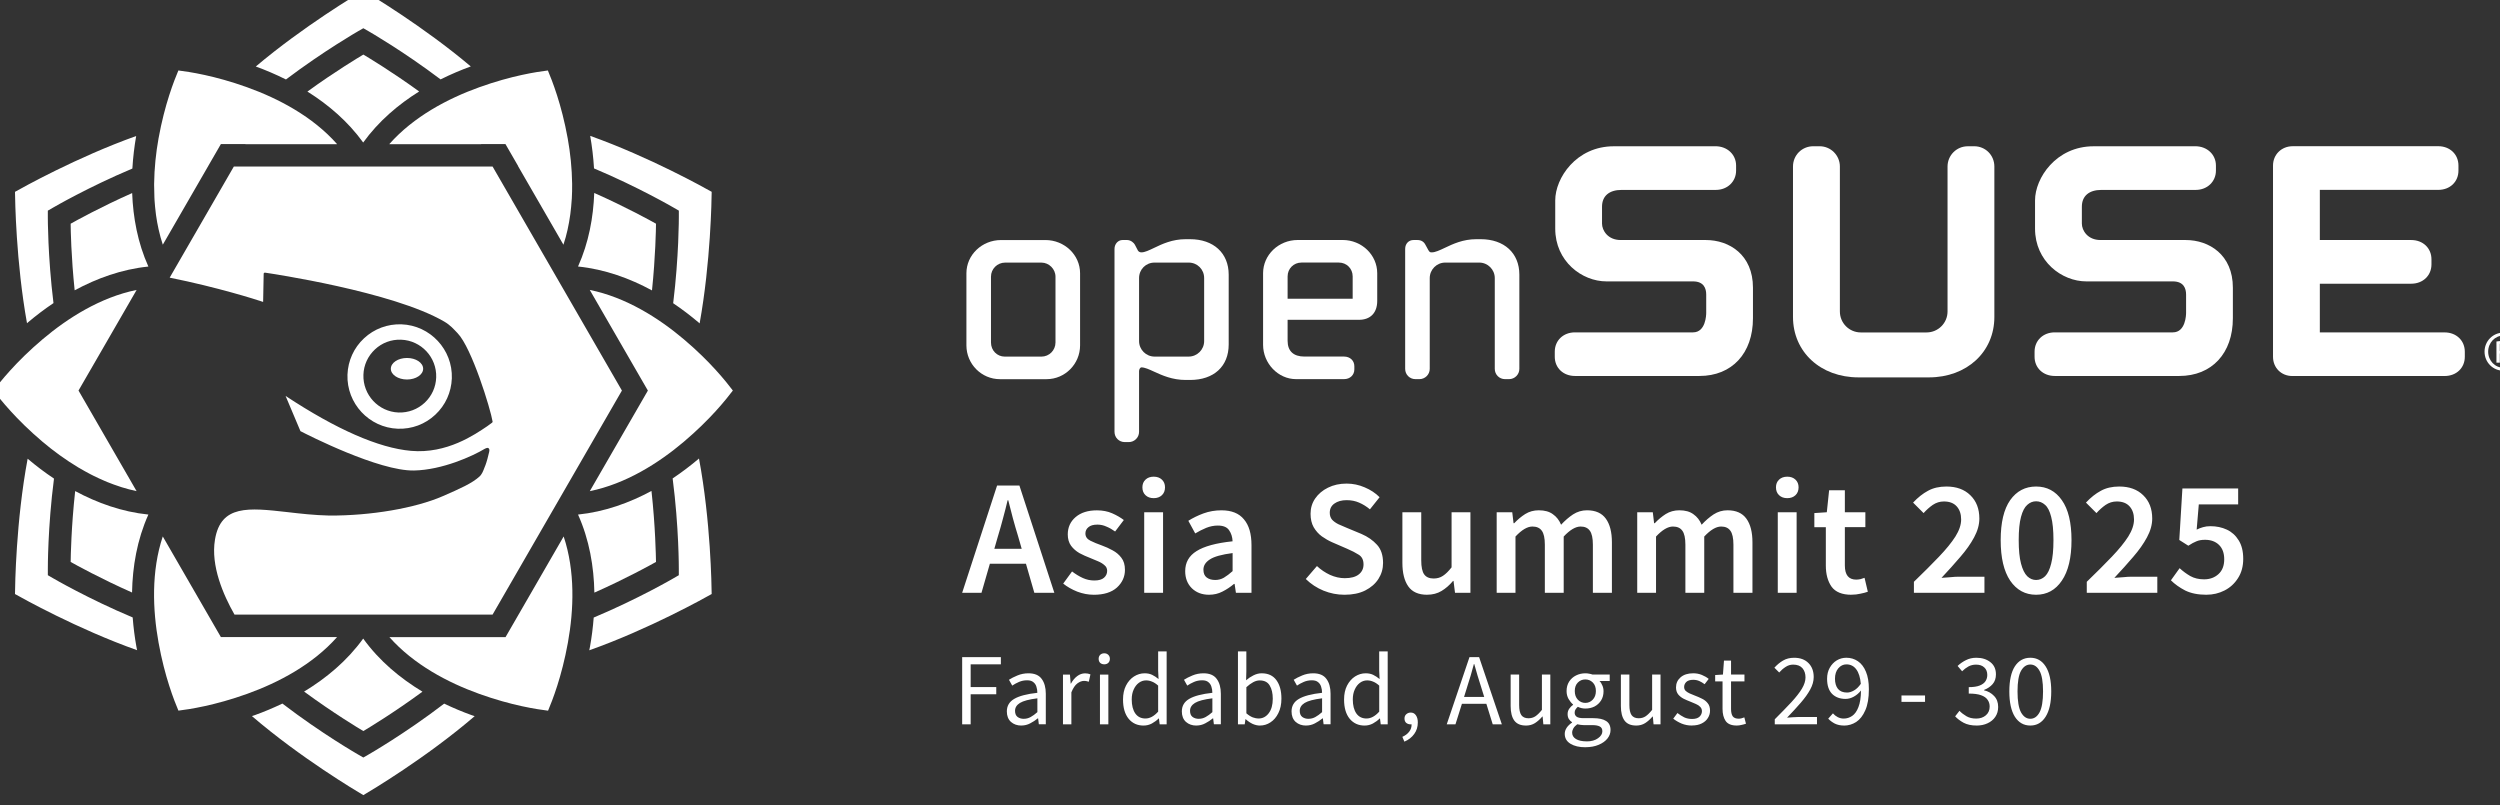 <?xml version="1.0" encoding="UTF-8" standalone="no"?>
<!-- Created with Inkscape (http://www.inkscape.org/) -->

<svg
   width="596.979"
   height="192.228"
   viewBox="0 0 157.951 50.86"
   version="1.1"
   id="svg1"
   xml:space="preserve"
   xmlns="http://www.w3.org/2000/svg"
   xmlns:svg="http://www.w3.org/2000/svg"><rect x="0" y="0" width="157.951" height="50.86" fill="#333333" stroke="none"/><defs
     id="defs1" /><g
     id="g995"
     transform="matrix(1.584,0,0,1.584,-3406.8,-5102.399)"
     style="fill:#ffffff"><g
       id="g991"
       style="fill:#ffffff"><g
         id="g990"
         transform="matrix(1.441,0,0,1.441,1999.537,3106.708)"
         style="fill:#ffffff;fill-opacity:1;stroke-width:1.024"><path
           d="m 149.612,83.51 c -1.046,0 -1.622,0.885 -1.622,1.496 v 0.785 c 0,0.901 0.736,1.459 1.418,1.459 h 2.396 c 0.302,0 0.365,0.198 0.365,0.364 v 0.507 c 0,0.054 -0.011,0.54 -0.365,0.54 h -3.268 c -0.325,0 -0.559,0.226 -0.559,0.535 v 0.14 c 0,0.308 0.235,0.532 0.559,0.532 h 3.445 c 0.901,0 1.482,-0.627 1.482,-1.597 v -0.847 c 0,-0.911 -0.655,-1.319 -1.305,-1.319 h -2.357 c -0.355,0 -0.516,-0.266 -0.516,-0.454 v -0.468 c 0,-0.295 0.197,-0.465 0.541,-0.465 h 2.609 c 0.32,0 0.561,-0.23 0.561,-0.534 v -0.14 c 0,-0.305 -0.245,-0.535 -0.572,-0.535 h -2.813 z"
           id="path981"
           style="fill:#ffffff;fill-opacity:1;stroke-width:0.138" /><path
           d="m 159.408,83.51 c -0.309,0 -0.559,0.251 -0.559,0.561 v 4.012 c 0,0.321 -0.262,0.58 -0.58,0.58 h -1.821 c -0.319,0 -0.579,-0.258 -0.579,-0.58 V 84.07 c 0,-0.309 -0.251,-0.561 -0.561,-0.561 h -0.176 c -0.314,0 -0.561,0.248 -0.561,0.561 v 4.164 c 0,0.969 0.763,1.673 1.814,1.673 h 1.948 c 1.049,0 1.812,-0.703 1.812,-1.673 V 84.07 c 0,-0.313 -0.246,-0.561 -0.559,-0.561 h -0.177 z"
           id="path982"
           style="fill:#ffffff;fill-opacity:1;stroke-width:0.138" /><path
           d="m 162.894,83.51 c -1.046,0 -1.623,0.885 -1.623,1.496 v 0.785 c 0,0.901 0.737,1.459 1.42,1.459 h 2.395 c 0.302,0 0.366,0.198 0.366,0.364 v 0.507 c 0,0.054 -0.011,0.54 -0.366,0.54 h -3.269 c -0.323,0 -0.559,0.226 -0.559,0.535 v 0.14 c 0,0.308 0.236,0.532 0.559,0.532 h 3.446 c 0.901,0 1.484,-0.627 1.484,-1.597 v -0.847 c 0,-0.911 -0.657,-1.319 -1.307,-1.319 h -2.357 c -0.356,0 -0.516,-0.266 -0.516,-0.454 v -0.468 c 0,-0.295 0.197,-0.465 0.541,-0.465 h 2.611 c 0.319,0 0.559,-0.23 0.559,-0.534 v -0.14 c 0,-0.305 -0.245,-0.535 -0.573,-0.535 h -2.812 z"
           id="path983"
           style="fill:#ffffff;fill-opacity:1;stroke-width:0.138" /><path
           d="m 167.858,84.045 v 5.292 c 0,0.304 0.229,0.532 0.533,0.532 h 4.217 c 0.325,0 0.559,-0.224 0.559,-0.532 v -0.14 c 0,-0.309 -0.235,-0.535 -0.559,-0.535 h -3.454 V 87.314 h 2.531 c 0.324,0 0.559,-0.227 0.559,-0.535 v -0.14 c 0,-0.309 -0.235,-0.534 -0.559,-0.534 h -2.531 v -1.388 h 3.278 c 0.324,0 0.559,-0.223 0.559,-0.534 v -0.14 c 0,-0.309 -0.236,-0.535 -0.559,-0.535 l -4.029,4.04e-4 c -0.31,0 -0.545,0.231 -0.545,0.536 z"
           id="path984"
           style="fill:#ffffff;fill-opacity:1;stroke-width:0.138" /><g
           transform="matrix(0.236,0,0,0.236,16.716,-9.326)"
           stroke-width="0"
           id="g988"
           style="fill:#ffffff;fill-opacity:1"><path
             d="m 491.25,404.37 c -2.241,0 -4.065,1.744 -4.065,3.894 v 8.461 c 0,2.184 1.765,3.963 3.929,3.963 h 5.473 c 2.164,0 3.929,-1.779 3.929,-3.963 v -8.461 c 0,-2.149 -1.825,-3.894 -4.065,-3.894 z m -1.184,12.019 v -7.726 c 0,-0.906 0.744,-1.647 1.654,-1.647 h 4.264 c 0.89,0 1.648,0.758 1.648,1.647 v 7.726 c 0,0.912 -0.738,1.653 -1.648,1.653 h -4.296 c -0.912,0 -1.622,-0.725 -1.622,-1.653 z"
             id="path985"
             style="fill:#ffffff;fill-opacity:1;stroke-width:0" /><path
             d="m 512.91,404.27 c -1.578,0 -2.768,0.564 -3.723,1.026 -0.582,0.279 -1.086,0.52 -1.477,0.52 -0.177,0 -0.328,-0.08 -0.408,-0.211 l -0.364,-0.696 c -0.091,-0.183 -0.456,-0.541 -0.907,-0.541 h -0.541 c -0.52,0 -0.936,0.467 -0.936,1.037 v 21.461 c 0,0.673 0.531,1.203 1.203,1.203 h 0.468 c 0.667,0 1.209,-0.536 1.209,-1.203 v -7.121 c 0,-0.211 0.137,-0.439 0.276,-0.439 0.391,0 0.895,0.229 1.477,0.496 0.955,0.439 2.145,0.98 3.723,0.98 h 0.505 c 2.794,0 4.532,-1.597 4.532,-4.162 v -8.192 c 0,-2.526 -1.775,-4.157 -4.532,-4.157 h -0.505 z m -5.475,11.952 v -7.39 c 0,-1.021 0.798,-1.818 1.818,-1.818 h 3.997 c 1.021,0 1.818,0.798 1.818,1.818 v 7.39 c 0,1.003 -0.818,1.818 -1.818,1.818 h -3.997 c -1.001,0 -1.818,-0.815 -1.818,-1.818 z"
             id="path986"
             style="fill:#ffffff;fill-opacity:1;stroke-width:0" /><path
             d="m 521.98,408.26 v 8.398 c 0,2.178 1.768,4.025 3.854,4.025 h 5.647 c 0.698,0 1.203,-0.484 1.203,-1.141 v -0.37 c 0,-0.661 -0.505,-1.135 -1.203,-1.135 h -4.639 c -1.3,0 -1.986,-0.639 -1.986,-1.854 v -2.457 h 8.369 c 1.346,0 2.142,-0.821 2.142,-2.212 v -3.256 c 0,-2.149 -1.822,-3.894 -4.054,-3.894 l -5.273,0.001 c -2.24,0.002 -4.06,1.745 -4.06,3.895 z m 2.877,0.371 c 0,-0.907 0.713,-1.619 1.621,-1.619 h 4.396 c 0.906,0 1.613,0.712 1.613,1.619 v 2.622 h -7.631 c 10e-4,-0.342 10e-4,-2.622 10e-4,-2.622 z"
             id="path987"
             style="fill:#ffffff;fill-opacity:1;stroke-width:0" /><path
             d="m 547,404.27 c -1.573,0 -2.76,0.564 -3.718,1.021 -0.596,0.28 -1.105,0.525 -1.521,0.525 -0.183,0 -0.257,-0.023 -0.399,-0.269 l -0.331,-0.604 c -0.19,-0.382 -0.513,-0.575 -0.949,-0.575 h -0.465 c -0.562,0 -0.972,0.438 -0.972,1.037 v 14.077 c 0,0.667 0.527,1.203 1.206,1.203 h 0.465 c 0.667,0 1.211,-0.542 1.211,-1.203 v -10.65 c 0,-0.998 0.815,-1.818 1.813,-1.818 h 3.999 c 1.001,0 1.816,0.82 1.816,1.818 v 10.65 c 0,0.667 0.53,1.203 1.203,1.203 h 0.47 c 0.667,0 1.209,-0.542 1.209,-1.203 v -11.055 c 0,-2.526 -1.776,-4.157 -4.535,-4.157 z"
             id="path988"
             style="fill:#ffffff;fill-opacity:1;stroke-width:0" /></g><g
           transform="matrix(0.236,0,0,0.236,16.716,-9.326)"
           id="g989"
           style="fill:#ffffff;fill-opacity:1;stroke-width:1.024"><path
             d="m 667.46,415.23 c 1.218,0 2.188,0.99 2.188,2.229 0,1.257 -0.971,2.237 -2.198,2.237 -1.218,0 -2.208,-0.98 -2.208,-2.237 0,-1.238 0.99,-2.229 2.208,-2.229 z m -0.01,0.346 c -0.98,0 -1.782,0.842 -1.782,1.882 0,1.06 0.802,1.891 1.792,1.891 0.99,0.011 1.782,-0.831 1.782,-1.881 0,-1.05 -0.792,-1.892 -1.782,-1.892 z m -0.416,3.179 h -0.396 v -2.485 c 0.208,-0.03 0.406,-0.06 0.703,-0.06 0.377,0 0.624,0.079 0.772,0.188 0.149,0.108 0.229,0.276 0.229,0.515 0,0.326 -0.218,0.524 -0.485,0.604 v 0.021 c 0.218,0.039 0.366,0.237 0.416,0.604 0.06,0.387 0.118,0.535 0.158,0.614 h -0.416 c -0.06,-0.079 -0.119,-0.307 -0.168,-0.634 -0.06,-0.316 -0.218,-0.436 -0.535,-0.436 h -0.277 v 1.069 z m 0,-1.377 h 0.287 c 0.327,0 0.604,-0.118 0.604,-0.426 0,-0.218 -0.158,-0.436 -0.604,-0.436 -0.129,0 -0.218,0.01 -0.287,0.021 z"
             fill="#73ba25"
             id="path989"
             style="fill:#ffffff;fill-opacity:1;stroke-width:1.024" /></g></g><path
         style="font-weight:600;font-size:6.541px;line-height:0.75;font-family:'Source Sans Pro';-inkscape-font-specification:'Source Sans Pro Semi-Bold';letter-spacing:0.092px;word-spacing:0px;stroke-width:4.295;stroke-linecap:round;stroke-linejoin:round;paint-order:markers fill stroke"
         d="m 2190.568,3242.579 -0.15,0.523 h 1.092 l -0.15,-0.523 q -0.105,-0.34 -0.203,-0.7 -0.091,-0.36 -0.183,-0.713 h -0.026 q -0.085,0.36 -0.183,0.719 -0.092,0.353 -0.196,0.693 z m -1.433,2.276 1.393,-4.278 h 0.89 l 1.393,4.278 h -0.798 l -0.334,-1.158 h -1.439 l -0.334,1.158 z m 5.246,0.079 q -0.327,0 -0.654,-0.124 -0.327,-0.131 -0.562,-0.321 l 0.353,-0.484 q 0.216,0.164 0.432,0.262 0.216,0.098 0.458,0.098 0.262,0 0.386,-0.111 0.124,-0.111 0.124,-0.275 0,-0.137 -0.105,-0.222 -0.098,-0.091 -0.255,-0.157 -0.157,-0.072 -0.327,-0.137 -0.209,-0.079 -0.419,-0.19 -0.203,-0.118 -0.334,-0.294 -0.131,-0.183 -0.131,-0.451 0,-0.425 0.314,-0.693 0.314,-0.268 0.85,-0.268 0.34,0 0.608,0.118 0.268,0.118 0.464,0.268 l -0.347,0.458 q -0.17,-0.124 -0.347,-0.196 -0.17,-0.079 -0.36,-0.079 -0.242,0 -0.36,0.105 -0.118,0.098 -0.118,0.248 0,0.19 0.196,0.288 0.196,0.098 0.458,0.19 0.222,0.079 0.432,0.196 0.209,0.111 0.347,0.294 0.144,0.183 0.144,0.484 0,0.412 -0.321,0.706 -0.321,0.288 -0.929,0.288 z m 2.015,-0.079 v -3.212 h 0.752 v 3.212 z m 0.379,-3.774 q -0.203,0 -0.327,-0.118 -0.124,-0.118 -0.124,-0.314 0,-0.19 0.124,-0.307 0.124,-0.118 0.327,-0.118 0.203,0 0.327,0.118 0.124,0.118 0.124,0.307 0,0.196 -0.124,0.314 -0.124,0.118 -0.327,0.118 z m 2.205,3.853 q -0.419,0 -0.687,-0.262 -0.262,-0.262 -0.262,-0.68 0,-0.517 0.451,-0.798 0.451,-0.288 1.439,-0.392 -0.01,-0.255 -0.137,-0.438 -0.124,-0.19 -0.451,-0.19 -0.235,0 -0.464,0.092 -0.222,0.092 -0.438,0.222 l -0.275,-0.504 q 0.268,-0.17 0.602,-0.294 0.34,-0.124 0.72,-0.124 0.602,0 0.896,0.36 0.301,0.353 0.301,1.027 v 1.903 h -0.621 l -0.052,-0.353 h -0.026 q -0.216,0.183 -0.464,0.307 -0.242,0.124 -0.53,0.124 z m 0.242,-0.589 q 0.196,0 0.353,-0.092 0.164,-0.098 0.347,-0.262 v -0.72 q -0.654,0.085 -0.909,0.255 -0.255,0.164 -0.255,0.406 0,0.216 0.131,0.314 0.131,0.098 0.334,0.098 z m 5.162,0.589 q -0.432,0 -0.837,-0.164 -0.399,-0.164 -0.706,-0.464 l 0.445,-0.517 q 0.229,0.216 0.523,0.353 0.294,0.131 0.589,0.131 0.366,0 0.556,-0.15 0.19,-0.15 0.19,-0.399 0,-0.268 -0.19,-0.386 -0.183,-0.118 -0.471,-0.242 l -0.589,-0.255 q -0.209,-0.092 -0.412,-0.235 -0.196,-0.144 -0.327,-0.366 -0.124,-0.222 -0.124,-0.536 0,-0.34 0.183,-0.608 0.19,-0.275 0.51,-0.432 0.327,-0.164 0.746,-0.164 0.373,0 0.72,0.15 0.347,0.144 0.595,0.393 l -0.386,0.484 q -0.203,-0.17 -0.432,-0.268 -0.222,-0.098 -0.497,-0.098 -0.301,0 -0.49,0.137 -0.183,0.131 -0.183,0.366 0,0.164 0.092,0.275 0.098,0.105 0.255,0.183 0.157,0.072 0.334,0.144 l 0.582,0.242 q 0.379,0.164 0.621,0.432 0.242,0.262 0.242,0.726 0,0.347 -0.183,0.634 -0.183,0.288 -0.53,0.464 -0.34,0.17 -0.824,0.17 z m 3.297,0 q -0.517,0 -0.752,-0.334 -0.235,-0.334 -0.235,-0.942 v -2.015 h 0.752 v 1.917 q 0,0.399 0.118,0.562 0.118,0.164 0.379,0.164 0.209,0 0.366,-0.105 0.164,-0.105 0.347,-0.34 v -2.198 h 0.752 v 3.212 h -0.615 l -0.059,-0.471 h -0.02 q -0.209,0.249 -0.458,0.399 -0.249,0.15 -0.576,0.15 z m 2.774,-0.079 v -3.212 h 0.621 l 0.052,0.438 h 0.026 q 0.203,-0.216 0.438,-0.366 0.242,-0.15 0.543,-0.15 0.353,0 0.562,0.157 0.216,0.15 0.327,0.419 0.229,-0.248 0.477,-0.412 0.255,-0.164 0.556,-0.164 0.51,0 0.752,0.334 0.242,0.334 0.242,0.942 v 2.015 h -0.759 v -1.917 q 0,-0.399 -0.124,-0.562 -0.118,-0.164 -0.366,-0.164 -0.301,0 -0.674,0.399 v 2.244 h -0.752 v -1.917 q 0,-0.399 -0.124,-0.562 -0.118,-0.164 -0.373,-0.164 -0.301,0 -0.674,0.399 v 2.244 z m 5.606,0 v -3.212 h 0.621 l 0.052,0.438 h 0.026 q 0.203,-0.216 0.438,-0.366 0.242,-0.15 0.543,-0.15 0.353,0 0.562,0.157 0.216,0.15 0.327,0.419 0.229,-0.248 0.477,-0.412 0.255,-0.164 0.556,-0.164 0.51,0 0.752,0.334 0.242,0.334 0.242,0.942 v 2.015 h -0.759 v -1.917 q 0,-0.399 -0.124,-0.562 -0.118,-0.164 -0.366,-0.164 -0.301,0 -0.674,0.399 v 2.244 h -0.752 v -1.917 q 0,-0.399 -0.124,-0.562 -0.118,-0.164 -0.373,-0.164 -0.301,0 -0.674,0.399 v 2.244 z m 5.606,0 v -3.212 h 0.752 v 3.212 z m 0.379,-3.774 q -0.203,0 -0.327,-0.118 -0.124,-0.118 -0.124,-0.314 0,-0.19 0.124,-0.307 0.124,-0.118 0.327,-0.118 0.203,0 0.327,0.118 0.124,0.118 0.124,0.307 0,0.196 -0.124,0.314 -0.124,0.118 -0.327,0.118 z m 2.558,3.853 q -0.556,0 -0.791,-0.321 -0.229,-0.327 -0.229,-0.844 v -1.53 h -0.458 v -0.563 l 0.497,-0.033 0.092,-0.876 h 0.628 v 0.876 h 0.818 v 0.595 h -0.818 v 1.53 q 0,0.562 0.451,0.562 0.085,0 0.177,-0.02 0.092,-0.026 0.157,-0.052 l 0.131,0.556 q -0.131,0.046 -0.301,0.079 -0.164,0.039 -0.353,0.039 z m 2.493,-0.079 v -0.438 q 0.582,-0.562 1.001,-1.001 0.425,-0.445 0.654,-0.804 0.229,-0.366 0.229,-0.68 0,-0.327 -0.177,-0.523 -0.177,-0.196 -0.51,-0.196 -0.242,0 -0.445,0.137 -0.196,0.137 -0.366,0.327 l -0.419,-0.419 q 0.288,-0.307 0.595,-0.471 0.307,-0.17 0.733,-0.17 0.602,0 0.955,0.347 0.36,0.347 0.36,0.929 0,0.366 -0.209,0.752 -0.203,0.379 -0.549,0.778 -0.34,0.399 -0.752,0.837 0.164,-0.013 0.353,-0.026 0.19,-0.02 0.34,-0.02 h 1.02 v 0.641 z m 4.873,0.079 q -0.647,0 -1.033,-0.562 -0.379,-0.563 -0.379,-1.616 0,-1.053 0.379,-1.596 0.386,-0.543 1.033,-0.543 0.648,0 1.027,0.543 0.386,0.543 0.386,1.596 0,1.053 -0.386,1.616 -0.379,0.562 -1.027,0.562 z m 0,-0.589 q 0.203,0 0.36,-0.15 0.157,-0.157 0.242,-0.504 0.091,-0.347 0.091,-0.935 0,-0.589 -0.091,-0.929 -0.085,-0.34 -0.242,-0.477 -0.157,-0.144 -0.36,-0.144 -0.196,0 -0.353,0.144 -0.157,0.137 -0.248,0.477 -0.092,0.34 -0.092,0.929 0,0.589 0.092,0.935 0.091,0.347 0.248,0.504 0.157,0.15 0.353,0.15 z m 2.022,0.51 v -0.438 q 0.582,-0.562 1.001,-1.001 0.425,-0.445 0.654,-0.804 0.229,-0.366 0.229,-0.68 0,-0.327 -0.177,-0.523 -0.177,-0.196 -0.51,-0.196 -0.242,0 -0.445,0.137 -0.196,0.137 -0.366,0.327 l -0.419,-0.419 q 0.288,-0.307 0.595,-0.471 0.307,-0.17 0.733,-0.17 0.602,0 0.955,0.347 0.36,0.347 0.36,0.929 0,0.366 -0.209,0.752 -0.203,0.379 -0.549,0.778 -0.34,0.399 -0.752,0.837 0.164,-0.013 0.353,-0.026 0.19,-0.02 0.34,-0.02 h 1.02 v 0.641 z m 4.775,0.079 q -0.504,0 -0.85,-0.17 -0.34,-0.177 -0.569,-0.406 l 0.347,-0.484 q 0.19,0.177 0.425,0.314 0.235,0.131 0.549,0.131 0.347,0 0.576,-0.209 0.229,-0.209 0.229,-0.589 0,-0.373 -0.209,-0.576 -0.209,-0.203 -0.556,-0.203 -0.203,0 -0.34,0.059 -0.137,0.052 -0.327,0.177 l -0.36,-0.229 0.124,-2.054 h 2.224 v 0.634 h -1.57 l -0.085,1.007 q 0.131,-0.065 0.255,-0.098 0.131,-0.039 0.294,-0.039 0.36,0 0.654,0.137 0.294,0.137 0.471,0.425 0.183,0.288 0.183,0.739 0,0.451 -0.209,0.772 -0.203,0.321 -0.536,0.491 -0.334,0.17 -0.719,0.17 z"
         id="text990"
         aria-label="Asia Summit 2025" /><path
         d="m 2189.135,3250.103 v -2.68 h 1.544 v 0.286 h -1.205 v 0.907 h 1.021 v 0.286 h -1.021 v 1.201 z m 2.362,0.049 q -0.249,0 -0.417,-0.147 -0.163,-0.151 -0.163,-0.417 0,-0.327 0.29,-0.498 0.294,-0.176 0.927,-0.245 0,-0.127 -0.037,-0.241 -0.033,-0.114 -0.123,-0.184 -0.086,-0.074 -0.249,-0.074 -0.172,0 -0.323,0.065 -0.151,0.065 -0.27,0.147 l -0.131,-0.233 q 0.139,-0.09 0.339,-0.172 0.204,-0.086 0.441,-0.086 0.364,0 0.527,0.225 0.163,0.221 0.163,0.592 v 1.217 h -0.278 l -0.029,-0.237 h -0.012 q -0.139,0.114 -0.306,0.2 -0.163,0.086 -0.351,0.086 z m 0.098,-0.27 q 0.143,0 0.27,-0.07 0.127,-0.069 0.27,-0.196 v -0.551 q -0.494,0.061 -0.695,0.184 -0.196,0.122 -0.196,0.315 0,0.168 0.102,0.245 0.102,0.074 0.249,0.074 z m 1.561,0.221 v -1.985 h 0.278 l 0.029,0.359 h 0.012 q 0.102,-0.188 0.249,-0.298 0.147,-0.11 0.315,-0.11 0.118,0 0.212,0.041 l -0.065,0.294 q -0.049,-0.016 -0.09,-0.024 -0.041,-0.01 -0.102,-0.01 -0.127,0 -0.266,0.102 -0.135,0.102 -0.237,0.355 v 1.275 z m 1.475,0 v -1.985 h 0.335 v 1.985 z m 0.172,-2.394 q -0.098,0 -0.163,-0.057 -0.061,-0.061 -0.061,-0.163 0,-0.098 0.061,-0.159 0.065,-0.061 0.163,-0.061 0.098,0 0.159,0.061 0.065,0.061 0.065,0.159 0,0.102 -0.065,0.163 -0.061,0.057 -0.159,0.057 z m 1.569,2.443 q -0.372,0 -0.596,-0.27 -0.225,-0.274 -0.225,-0.768 0,-0.323 0.118,-0.556 0.122,-0.237 0.319,-0.364 0.2,-0.127 0.425,-0.127 0.172,0 0.298,0.061 0.127,0.061 0.257,0.168 l -0.016,-0.339 v -0.764 h 0.339 v 2.909 h -0.278 l -0.029,-0.233 h -0.012 q -0.114,0.114 -0.27,0.2 -0.155,0.082 -0.331,0.082 z m 0.074,-0.282 q 0.261,0 0.506,-0.274 v -1.038 q -0.127,-0.114 -0.245,-0.159 -0.114,-0.049 -0.237,-0.049 -0.159,0 -0.29,0.098 -0.127,0.094 -0.204,0.266 -0.078,0.168 -0.078,0.396 0,0.355 0.143,0.56 0.143,0.2 0.405,0.2 z m 2.031,0.282 q -0.249,0 -0.417,-0.147 -0.163,-0.151 -0.163,-0.417 0,-0.327 0.29,-0.498 0.294,-0.176 0.927,-0.245 0,-0.127 -0.037,-0.241 -0.033,-0.114 -0.122,-0.184 -0.086,-0.074 -0.249,-0.074 -0.172,0 -0.323,0.065 -0.151,0.065 -0.27,0.147 l -0.131,-0.233 q 0.139,-0.09 0.339,-0.172 0.204,-0.086 0.441,-0.086 0.364,0 0.527,0.225 0.164,0.221 0.164,0.592 v 1.217 h -0.278 l -0.029,-0.237 h -0.012 q -0.139,0.114 -0.306,0.2 -0.163,0.086 -0.351,0.086 z m 0.098,-0.27 q 0.143,0 0.27,-0.07 0.127,-0.069 0.27,-0.196 v -0.551 q -0.494,0.061 -0.695,0.184 -0.196,0.122 -0.196,0.315 0,0.168 0.102,0.245 0.102,0.074 0.249,0.074 z m 2.439,0.27 q -0.139,0 -0.29,-0.065 -0.147,-0.069 -0.278,-0.188 h -0.012 l -0.029,0.204 h -0.27 v -2.909 h 0.335 v 0.792 l -0.01,0.359 q 0.135,-0.118 0.294,-0.196 0.163,-0.082 0.327,-0.082 0.388,0 0.588,0.274 0.2,0.274 0.2,0.735 0,0.339 -0.123,0.58 -0.118,0.241 -0.315,0.368 -0.192,0.127 -0.421,0.127 z m -0.057,-0.282 q 0.245,0 0.404,-0.208 0.163,-0.212 0.163,-0.58 0,-0.327 -0.122,-0.527 -0.118,-0.204 -0.4,-0.204 -0.127,0 -0.257,0.07 -0.131,0.069 -0.274,0.2 v 1.042 q 0.131,0.114 0.257,0.163 0.131,0.045 0.229,0.045 z m 1.896,0.282 q -0.249,0 -0.417,-0.147 -0.163,-0.151 -0.163,-0.417 0,-0.327 0.29,-0.498 0.294,-0.176 0.927,-0.245 0,-0.127 -0.037,-0.241 -0.033,-0.114 -0.122,-0.184 -0.086,-0.074 -0.249,-0.074 -0.172,0 -0.323,0.065 -0.151,0.065 -0.27,0.147 l -0.131,-0.233 q 0.139,-0.09 0.339,-0.172 0.204,-0.086 0.441,-0.086 0.364,0 0.527,0.225 0.164,0.221 0.164,0.592 v 1.217 h -0.278 l -0.029,-0.237 h -0.012 q -0.139,0.114 -0.306,0.2 -0.163,0.086 -0.351,0.086 z m 0.098,-0.27 q 0.143,0 0.27,-0.07 0.127,-0.069 0.27,-0.196 v -0.551 q -0.494,0.061 -0.695,0.184 -0.196,0.122 -0.196,0.315 0,0.168 0.102,0.245 0.102,0.074 0.249,0.074 z m 2.239,0.27 q -0.372,0 -0.597,-0.27 -0.225,-0.274 -0.225,-0.768 0,-0.323 0.118,-0.556 0.123,-0.237 0.319,-0.364 0.2,-0.127 0.425,-0.127 0.172,0 0.298,0.061 0.127,0.061 0.257,0.168 l -0.016,-0.339 v -0.764 h 0.339 v 2.909 h -0.278 l -0.029,-0.233 h -0.012 q -0.114,0.114 -0.27,0.2 -0.155,0.082 -0.331,0.082 z m 0.073,-0.282 q 0.262,0 0.507,-0.274 v -1.038 q -0.127,-0.114 -0.245,-0.159 -0.114,-0.049 -0.237,-0.049 -0.159,0 -0.29,0.098 -0.127,0.094 -0.204,0.266 -0.078,0.168 -0.078,0.396 0,0.355 0.143,0.56 0.143,0.2 0.404,0.2 z m 1.512,0.927 -0.082,-0.196 q 0.176,-0.078 0.274,-0.208 0.098,-0.127 0.094,-0.29 -0.01,0 -0.02,0 -0.012,0 -0.021,0 -0.098,0 -0.172,-0.057 -0.07,-0.061 -0.07,-0.176 0,-0.11 0.073,-0.172 0.074,-0.065 0.176,-0.065 0.131,0 0.204,0.106 0.078,0.106 0.078,0.29 0,0.262 -0.143,0.458 -0.143,0.2 -0.392,0.306 z m 2.505,-2.194 -0.127,0.408 h 0.805 l -0.127,-0.408 q -0.073,-0.225 -0.139,-0.445 -0.065,-0.225 -0.131,-0.458 h -0.016 q -0.061,0.233 -0.127,0.458 -0.065,0.221 -0.139,0.445 z m -0.817,1.499 0.907,-2.68 h 0.384 l 0.907,2.68 h -0.364 l -0.253,-0.817 h -0.976 l -0.257,0.817 z m 3.158,0.049 q -0.315,0 -0.462,-0.196 -0.147,-0.2 -0.147,-0.58 v -1.258 h 0.339 v 1.213 q 0,0.278 0.086,0.404 0.09,0.127 0.286,0.127 0.155,0 0.274,-0.078 0.123,-0.082 0.262,-0.257 v -1.409 h 0.335 v 1.985 h -0.278 l -0.029,-0.31 h -0.012 q -0.139,0.163 -0.294,0.262 -0.155,0.098 -0.359,0.098 z m 2.37,0.866 q -0.364,0 -0.592,-0.139 -0.229,-0.139 -0.229,-0.396 0,-0.127 0.078,-0.245 0.078,-0.114 0.212,-0.204 v -0.016 q -0.073,-0.045 -0.127,-0.127 -0.049,-0.082 -0.049,-0.196 0,-0.127 0.07,-0.221 0.069,-0.094 0.147,-0.147 v -0.016 q -0.098,-0.082 -0.18,-0.221 -0.078,-0.139 -0.078,-0.315 0,-0.216 0.102,-0.376 0.102,-0.159 0.274,-0.245 0.172,-0.086 0.372,-0.086 0.082,0 0.155,0.016 0.074,0.012 0.127,0.033 h 0.69 v 0.257 h -0.409 q 0.07,0.065 0.114,0.176 0.049,0.106 0.049,0.233 0,0.212 -0.098,0.368 -0.098,0.155 -0.261,0.241 -0.164,0.082 -0.368,0.082 -0.159,0 -0.298,-0.07 -0.053,0.045 -0.09,0.102 -0.037,0.053 -0.037,0.135 0,0.094 0.074,0.155 0.078,0.061 0.278,0.061 h 0.384 q 0.347,0 0.519,0.114 0.176,0.11 0.176,0.359 0,0.184 -0.123,0.339 -0.123,0.155 -0.347,0.249 -0.225,0.098 -0.535,0.098 z m 0,-1.769 q 0.172,0 0.294,-0.127 0.127,-0.131 0.127,-0.347 0,-0.216 -0.123,-0.339 -0.123,-0.123 -0.298,-0.123 -0.176,0 -0.298,0.123 -0.123,0.123 -0.123,0.339 0,0.216 0.123,0.347 0.127,0.127 0.298,0.127 z m 0.049,1.536 q 0.286,0 0.458,-0.127 0.172,-0.123 0.172,-0.278 0,-0.139 -0.106,-0.192 -0.102,-0.053 -0.294,-0.053 h -0.343 q -0.057,0 -0.127,-0.01 -0.065,-0.01 -0.131,-0.024 -0.106,0.078 -0.155,0.163 -0.049,0.086 -0.049,0.172 0,0.159 0.151,0.253 0.155,0.094 0.425,0.094 z m 1.978,-0.633 q -0.315,0 -0.462,-0.196 -0.147,-0.2 -0.147,-0.58 v -1.258 h 0.339 v 1.213 q 0,0.278 0.086,0.404 0.09,0.127 0.286,0.127 0.155,0 0.274,-0.078 0.122,-0.082 0.261,-0.257 v -1.409 h 0.335 v 1.985 h -0.278 l -0.029,-0.31 h -0.012 q -0.139,0.163 -0.294,0.262 -0.155,0.098 -0.359,0.098 z m 2.219,0 q -0.212,0 -0.405,-0.078 -0.192,-0.082 -0.335,-0.196 l 0.168,-0.225 q 0.131,0.102 0.27,0.172 0.139,0.065 0.315,0.065 0.196,0 0.294,-0.09 0.098,-0.094 0.098,-0.221 0,-0.102 -0.069,-0.172 -0.065,-0.07 -0.172,-0.114 -0.102,-0.049 -0.212,-0.09 -0.139,-0.053 -0.274,-0.118 -0.135,-0.07 -0.221,-0.176 -0.086,-0.11 -0.086,-0.278 0,-0.241 0.18,-0.4 0.184,-0.163 0.507,-0.163 0.184,0 0.343,0.065 0.159,0.065 0.274,0.159 l -0.163,0.212 q -0.102,-0.078 -0.212,-0.127 -0.11,-0.049 -0.241,-0.049 -0.188,0 -0.278,0.086 -0.086,0.086 -0.086,0.2 0,0.094 0.061,0.155 0.061,0.057 0.159,0.102 0.098,0.041 0.208,0.086 0.143,0.053 0.282,0.123 0.139,0.065 0.229,0.18 0.094,0.11 0.094,0.298 0,0.159 -0.086,0.294 -0.082,0.135 -0.245,0.216 -0.159,0.082 -0.396,0.082 z m 1.794,0 q -0.319,0 -0.445,-0.184 -0.122,-0.184 -0.122,-0.478 v -1.099 h -0.294 v -0.253 l 0.31,-0.02 0.041,-0.556 h 0.282 v 0.556 h 0.535 v 0.274 h -0.535 v 1.103 q 0,0.184 0.065,0.286 0.07,0.098 0.241,0.098 0.053,0 0.114,-0.016 0.061,-0.021 0.11,-0.037 l 0.065,0.253 q -0.082,0.029 -0.18,0.049 -0.094,0.024 -0.188,0.024 z m 1.516,-0.049 v -0.2 q 0.392,-0.392 0.666,-0.686 0.274,-0.298 0.417,-0.535 0.143,-0.241 0.143,-0.449 0,-0.225 -0.122,-0.368 -0.123,-0.143 -0.372,-0.143 -0.163,0 -0.302,0.094 -0.139,0.09 -0.253,0.221 l -0.192,-0.192 q 0.163,-0.18 0.347,-0.286 0.188,-0.11 0.441,-0.11 0.364,0 0.572,0.212 0.208,0.208 0.208,0.556 0,0.245 -0.139,0.498 -0.135,0.249 -0.376,0.527 -0.237,0.274 -0.547,0.596 0.106,-0.01 0.221,-0.016 0.114,-0.01 0.216,-0.01 h 0.756 v 0.29 z m 2.402,-1.818 q 0,0.253 0.118,0.404 0.123,0.147 0.364,0.147 0.131,0 0.274,-0.082 0.147,-0.082 0.274,-0.266 -0.033,-0.38 -0.18,-0.576 -0.147,-0.2 -0.396,-0.2 -0.188,0 -0.323,0.159 -0.131,0.155 -0.131,0.413 z m 0.36,1.867 q -0.208,0 -0.368,-0.078 -0.155,-0.082 -0.262,-0.196 l 0.188,-0.212 q 0.082,0.094 0.192,0.151 0.114,0.057 0.237,0.057 0.184,0 0.339,-0.106 0.155,-0.106 0.249,-0.351 0.098,-0.245 0.102,-0.662 -0.123,0.155 -0.286,0.245 -0.163,0.09 -0.327,0.09 -0.335,0 -0.539,-0.2 -0.2,-0.204 -0.2,-0.605 0,-0.249 0.106,-0.437 0.106,-0.188 0.278,-0.294 0.176,-0.106 0.384,-0.106 0.257,0 0.462,0.139 0.204,0.139 0.319,0.417 0.118,0.278 0.118,0.699 0,0.523 -0.143,0.842 -0.139,0.319 -0.364,0.466 -0.225,0.143 -0.486,0.143 z m 2.292,-0.944 v -0.257 h 0.94 v 0.257 z m 2.999,0.944 q -0.31,0 -0.519,-0.11 -0.208,-0.114 -0.339,-0.257 l 0.172,-0.221 q 0.118,0.123 0.278,0.216 0.159,0.094 0.388,0.094 0.237,0 0.388,-0.131 0.151,-0.131 0.151,-0.347 0,-0.155 -0.082,-0.27 -0.078,-0.118 -0.262,-0.184 -0.18,-0.065 -0.49,-0.065 v -0.257 q 0.278,0 0.437,-0.065 0.163,-0.065 0.233,-0.176 0.069,-0.11 0.069,-0.245 0,-0.192 -0.122,-0.302 -0.118,-0.11 -0.327,-0.11 -0.164,0 -0.302,0.073 -0.135,0.074 -0.253,0.192 l -0.18,-0.212 q 0.151,-0.143 0.335,-0.233 0.184,-0.094 0.413,-0.094 0.339,0 0.56,0.176 0.221,0.172 0.221,0.486 0,0.237 -0.131,0.388 -0.131,0.151 -0.343,0.233 v 0.016 q 0.237,0.053 0.4,0.225 0.163,0.168 0.163,0.437 0,0.229 -0.114,0.396 -0.114,0.168 -0.31,0.257 -0.192,0.09 -0.433,0.09 z m 2.141,0 q -0.392,0 -0.617,-0.351 -0.221,-0.355 -0.221,-1.009 0,-0.658 0.221,-1.001 0.225,-0.343 0.617,-0.343 0.388,0 0.609,0.343 0.225,0.343 0.225,1.001 0,0.654 -0.225,1.009 -0.221,0.351 -0.609,0.351 z m 0,-0.27 q 0.229,0 0.368,-0.257 0.139,-0.261 0.139,-0.833 0,-0.572 -0.139,-0.821 -0.139,-0.253 -0.368,-0.253 -0.229,0 -0.372,0.253 -0.139,0.249 -0.139,0.821 0,0.572 0.139,0.833 0.143,0.257 0.372,0.257 z"
         id="text991"
         style="font-size:4.085px;line-height:0.75;font-family:'Source Sans Pro';-inkscape-font-specification:'Source Sans Pro';letter-spacing:0.057px;word-spacing:0px;stroke-width:2.682;stroke-linecap:round;stroke-linejoin:round;paint-order:markers fill stroke"
         aria-label="Faridabad, August 29 - 30" /></g><g
       id="g994"
       transform="matrix(0.484,0,0,0.484,1165.68,1759.714)"
       style="fill:#ffffff"><path
         id="path991"
         style="color:#000000;fill:#ffffff;stroke-width:0.118;stroke-linecap:square;-inkscape-stroke:none;paint-order:fill markers stroke"
         d="m 2054.556,3033.346 -5.288,9.158 c 3.936,0.792 7.066,1.787 7.701,2 0.01,-0.233 0.045,-2.317 0.045,-2.317 0,0 0,-0.047 0.029,-0.072 0.033,-0.023 0.081,-0.023 0.081,-0.023 h 5e-4 c 0.471,0.068 10.527,1.559 14.765,4.029 0.523,0.306 0.783,0.631 1.105,0.961 1.172,1.212 2.719,6.251 2.886,7.29 0.01,0.041 -0.043,0.08 -0.066,0.101 l -6e-4,-5e-4 c -0.12,0.094 -0.25,0.192 -0.382,0.279 -1.003,0.673 -3.314,2.29 -6.278,2.026 -2.663,-0.235 -6.141,-1.762 -10.335,-4.526 0.412,0.966 0.818,1.934 1.225,2.902 0.607,0.316 6.47,3.302 9.363,3.244 2.33,-0.048 4.823,-1.185 5.82,-1.785 0,0 0.219,-0.13 0.314,-0.058 0.106,0.081 0.077,0.204 0.052,0.33 -0.061,0.286 -0.201,0.808 -0.296,1.056 l -0.081,0.203 c -0.114,0.306 -0.224,0.589 -0.435,0.765 -0.588,0.534 -1.525,0.959 -2.994,1.598 -2.27,0.993 -5.955,1.626 -9.375,1.603 -1.225,-0.027 -2.408,-0.162 -3.447,-0.284 -3.184,-0.359 -5.486,-0.622 -5.964,2.27 -0.36,2.156 0.688,4.558 1.611,6.179 h 21.265 l 10.661,-18.465 -10.661,-18.465 z m 13.813,13.004 c -1.149,-0.037 -2.246,0.369 -3.086,1.153 -0.84,0.782 -1.321,1.848 -1.364,2.997 -0.079,2.37 1.781,4.367 4.149,4.454 1.155,0.039 2.248,-0.366 3.089,-1.155 0.838,-0.78 1.318,-1.846 1.363,-2.995 0.081,-2.367 -1.781,-4.369 -4.151,-4.454 z m -0.035,1.267 c 1.656,0.059 2.954,1.45 2.897,3.106 -0.026,0.799 -0.362,1.54 -0.947,2.088 -0.586,0.547 -1.352,0.832 -2.156,0.807 -1.653,-0.061 -2.95,-1.454 -2.894,-3.111 0.024,-0.801 0.368,-1.542 0.951,-2.089 0.583,-0.546 1.345,-0.83 2.149,-0.801 z m 0.49,1.506 c -0.736,0 -1.331,0.397 -1.331,0.889 0,0.488 0.595,0.886 1.331,0.886 0.736,0 1.332,-0.398 1.332,-0.886 0,-0.493 -0.596,-0.889 -1.332,-0.889 z" /><g
         id="g993"
         style="fill:#ffffff"><path
           id="path992"
           style="color:#000000;fill:#ffffff;stroke-linecap:square;-inkscape-stroke:none;paint-order:fill markers stroke"
           d="m 2065.227,3018.85 c -0.552,0.326 -4.932,2.937 -8.863,6.253 0.814,0.296 1.651,0.652 2.486,1.069 3.106,-2.346 5.913,-3.957 5.913,-3.957 l 0.463,-0.266 0.463,0.266 c 0,0 2.802,1.608 5.904,3.951 0.836,-0.417 1.674,-0.773 2.489,-1.068 -3.928,-3.313 -8.302,-5.921 -8.855,-6.248 z m -15.242,6.578 v 5e-4 c -0.349,0.829 -1.128,2.785 -1.637,5.607 -0.212,1.179 -0.347,2.448 -0.362,3.739 0,4e-4 0,6e-4 0,0 -3e-4,0.032 0,0.064 0,0.096 0,0.338 0.01,0.676 0.023,1.016 0,0.082 0.01,0.163 0.012,0.244 0.022,0.344 0.056,0.686 0.099,1.029 0.01,0.065 0.014,0.129 0.023,0.193 0.055,0.392 0.124,0.781 0.211,1.167 0,0.014 0.01,0.027 0.01,0.041 0.094,0.413 0.203,0.824 0.338,1.227 v 0 l 3.744,-6.485 c -10e-5,0 -3e-4,-1e-4 -5e-4,0 l 1.043,-1.807 h 2.029 c 0,0 -0.01,0.01 -0.01,0.01 h 7.544 c 0,0 -0.01,-0.01 -0.01,-0.01 h 0.02 c -2.006,-2.265 -4.815,-3.748 -7.404,-4.679 -2.699,-0.971 -4.78,-1.275 -5.674,-1.387 z m 30.463,0 c -0.893,0.112 -2.975,0.416 -5.673,1.387 -2.59,0.932 -5.398,2.414 -7.404,4.679 h 0.015 c 0,0 0,0 -0.01,0.01 h 7.564 c 0,0 0,0 -0.01,-0.01 h 2.008 l 1.044,1.809 c 0,-5e-4 0,0 -0.01,0 l 3.745,6.487 c 7e-4,0 9e-4,0 0,-0.01 v 0.01 c 0.269,-0.804 0.445,-1.632 0.56,-2.466 0,-0.025 0.01,-0.05 0.01,-0.075 0.051,-0.387 0.088,-0.775 0.112,-1.164 0,-0.04 0,-0.08 0.01,-0.12 0.021,-0.393 0.03,-0.785 0.025,-1.175 -10e-5,-0.01 5e-4,-0.01 5e-4,-0.015 -2e-4,-10e-5 -4e-4,0 -5e-4,0 -0.015,-1.29 -0.15,-2.557 -0.362,-3.735 -0.509,-2.823 -1.288,-4.779 -1.637,-5.609 z m 3.475,5.393 c 0.15,0.851 0.259,1.752 0.315,2.681 3.657,1.538 6.529,3.213 6.529,3.213 l 0.461,0.266 v 0.533 c 0,0 0.01,3.235 -0.467,7.097 0.746,0.502 1.441,1.035 2.078,1.573 0.036,0.03 0.067,0.061 0.102,0.091 0.915,-5.077 0.986,-10.203 0.993,-10.845 -0.565,-0.319 -5.11,-2.862 -10.011,-4.61 z m -37.415,0.01 c -4.893,1.747 -9.424,4.282 -9.988,4.601 0.01,0.641 0.078,5.758 0.99,10.829 0.029,-0.025 0.055,-0.05 0.084,-0.075 0.643,-0.543 1.345,-1.08 2.098,-1.585 -0.475,-3.856 -0.466,-7.085 -0.466,-7.085 v -0.533 l 0.461,-0.266 c 0,0 2.861,-1.67 6.507,-3.204 0.055,-0.93 0.164,-1.83 0.313,-2.681 z m 0.038,12.684 c -2.966,0.604 -5.655,2.295 -7.758,4.073 -2.189,1.851 -3.493,3.502 -4.037,4.22 0.543,0.717 1.849,2.369 4.039,4.221 0.883,0.747 1.875,1.472 2.942,2.114 -2e-4,8e-4 -4e-4,0 -5e-4,0 0.029,0.017 0.06,0.032 0.089,0.049 0.301,0.179 0.608,0.35 0.921,0.513 0.076,0.039 0.151,0.078 0.228,0.116 0.3,0.15 0.605,0.29 0.914,0.423 0.08,0.034 0.158,0.07 0.239,0.102 0.341,0.139 0.686,0.264 1.037,0.377 0.046,0.015 0.091,0.033 0.137,0.047 0.409,0.127 0.823,0.24 1.244,0.326 l -4.785,-8.288 0.896,-1.552 c 4e-4,0 6e-4,0 10e-4,0 l 3.888,-6.733 c 0,3e-4 0,8e-4 0,0 z m 37.341,0 4.789,8.295 -4.786,8.289 c 2.963,-0.605 5.649,-2.295 7.75,-4.072 2.191,-1.852 3.496,-3.504 4.039,-4.221 -0.544,-0.718 -1.848,-2.369 -4.037,-4.22 -2.102,-1.777 -4.79,-3.466 -7.756,-4.072 z m 9.001,13.892 c -0.017,0.015 -0.032,0.029 -0.05,0.044 -0.649,0.548 -1.359,1.09 -2.121,1.599 0.522,4.015 0.509,7.442 0.509,7.442 v 0.533 l -0.461,0.267 c 0,0 -2.884,1.683 -6.553,3.223 -0.064,0.831 -0.169,1.639 -0.306,2.404 -0.018,0.102 -0.041,0.195 -0.06,0.295 4.931,-1.748 9.52,-4.318 10.088,-4.638 -0.01,-0.658 -0.074,-5.989 -1.046,-11.169 z m -55.325,0.016 c -0.969,5.175 -1.035,10.496 -1.043,11.154 0.567,0.32 5.142,2.882 10.064,4.629 -0.018,-0.097 -0.041,-0.187 -0.058,-0.286 -0.138,-0.768 -0.243,-1.579 -0.307,-2.414 -3.658,-1.537 -6.531,-3.214 -6.531,-3.214 l -0.461,-0.267 v -0.533 c 0,0 -0.013,-3.42 0.507,-7.429 -0.769,-0.513 -1.486,-1.059 -2.14,-1.612 -0.011,-0.01 -0.021,-0.019 -0.032,-0.028 z m 11.136,6.409 c -0.957,2.869 -0.836,6.04 -0.348,8.747 0.508,2.822 1.287,4.777 1.637,5.607 0.894,-0.112 2.975,-0.416 5.674,-1.387 2.588,-0.931 5.394,-2.412 7.4,-4.675 h -9.574 z m 33.037,0 -4.789,8.295 h -9.572 c 2.006,2.263 4.812,3.745 7.4,4.676 2.699,0.971 4.783,1.275 5.676,1.387 0.349,-0.83 1.126,-2.785 1.635,-5.607 0.488,-2.708 0.609,-5.881 -0.349,-8.75 z m -23.179,13.771 c -0.764,0.368 -1.528,0.686 -2.271,0.953 -0.082,0.029 -0.159,0.052 -0.24,0.08 4.008,3.444 8.614,6.179 9.182,6.514 0.568,-0.335 5.17,-3.067 9.175,-6.509 -0.086,-0.03 -0.168,-0.054 -0.255,-0.085 -0.738,-0.266 -1.498,-0.582 -2.258,-0.947 -3.219,2.466 -6.2,4.175 -6.2,4.175 l -0.463,0.267 -0.463,-0.267 c 0,0 -2.986,-1.712 -6.208,-4.182 z" /><path
           id="path993"
           style="color:#000000;fill:#ffffff;stroke-linecap:square;-inkscape-stroke:none;paint-order:fill markers stroke"
           d="m 2065.227,3024.121 c -0.387,0.23 -2.343,1.403 -4.609,3.048 1.712,1.074 3.33,2.444 4.597,4.199 1.27,-1.76 2.893,-3.132 4.611,-4.207 -2.261,-1.641 -4.212,-2.811 -4.599,-3.041 z m 19.029,11.402 c -0.075,2.014 -0.452,4.093 -1.336,6.063 2.219,0.226 4.269,0.981 6.095,1.97 0.288,-2.778 0.326,-5.05 0.331,-5.498 -0.399,-0.225 -2.464,-1.37 -5.09,-2.534 z m -38.081,0.01 c -2.616,1.161 -4.67,2.301 -5.068,2.525 0,0.448 0.042,2.715 0.33,5.489 1.821,-0.983 3.864,-1.732 6.075,-1.958 -0.883,-1.967 -1.26,-4.044 -1.336,-6.056 z m 42.798,24.549 c -1.816,0.977 -3.852,1.721 -6.053,1.946 0.939,2.091 1.307,4.305 1.347,6.433 2.62,-1.161 4.68,-2.304 5.079,-2.529 -0.01,-0.466 -0.05,-2.916 -0.373,-5.851 z m -47.494,0.011 c -0.322,2.93 -0.366,5.375 -0.371,5.84 0.397,0.224 2.447,1.361 5.058,2.519 0.041,-2.126 0.409,-4.336 1.346,-6.424 -2.194,-0.224 -4.222,-0.963 -6.033,-1.935 z m 23.736,12.155 c -1.335,1.849 -3.058,3.271 -4.87,4.368 2.379,1.749 4.48,3.015 4.882,3.254 0.402,-0.238 2.497,-1.501 4.872,-3.246 -1.818,-1.098 -3.546,-2.521 -4.883,-4.375 z" /></g></g></g></svg>
